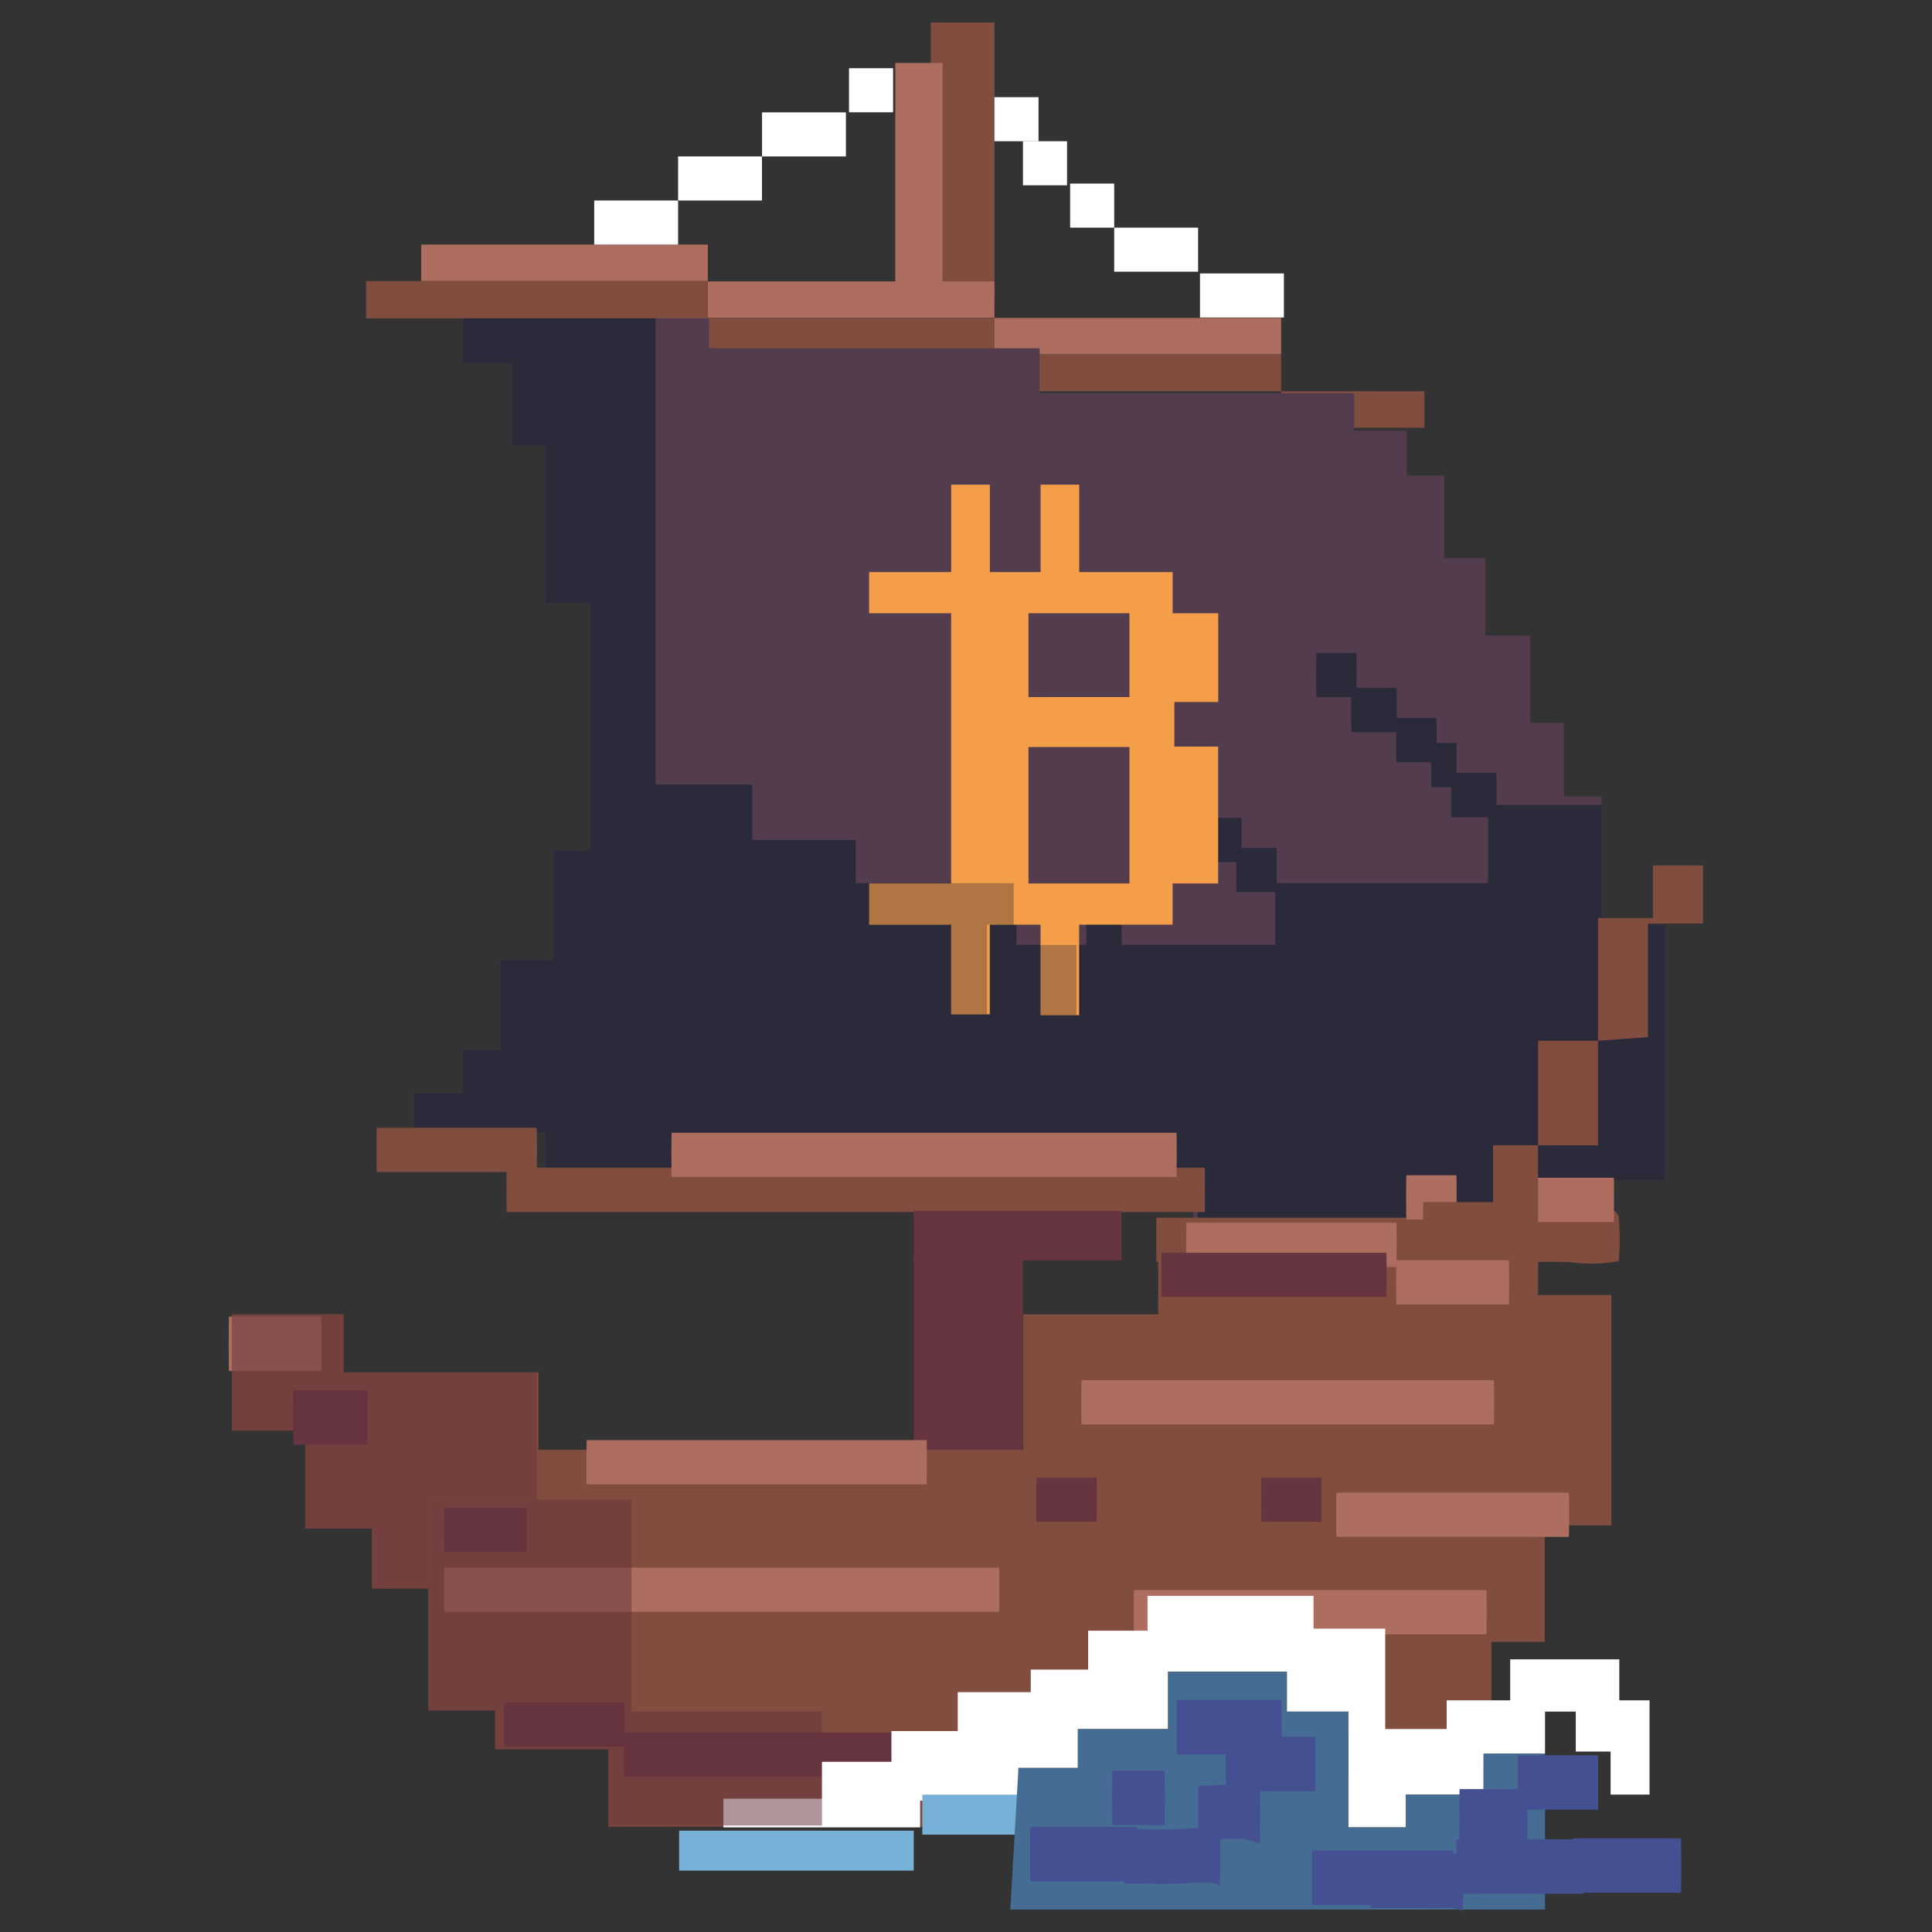 <svg xmlns="http://www.w3.org/2000/svg" viewBox="0 0 215 215"><rect x="0" y="0" width="215" height="215" fill="#333333" stroke="none"/><defs><style>.cls-1{fill:none;}.cls-2{fill:#814d3f;}.cls-3{fill:#ad6e60;}.cls-4{fill:#fff;}.cls-5{fill:#523c4e;}.cls-13,.cls-6{fill:#2a2a3a;}.cls-7,.cls-8{fill:#66353f;}.cls-8{opacity:0.52;}.cls-9{fill:#77b1d7;}.cls-10{fill:#456c93;}.cls-11{fill:#455093;}.cls-12{fill:#f49e49;}.cls-13{opacity:0.34;}</style></defs><g id="Layer_2" data-name="Layer 2"><g id="Layer_1-2" data-name="Layer 1"><rect class="cls-1" width="215" height="215"/><rect class="cls-2" x="40.735" y="31.275" width="38.033" height="4.149"/><rect class="cls-2" x="78.768" y="35.424" width="31.898" height="4.058"/><rect class="cls-3" x="46.87" y="27.217" width="31.898" height="4.058"/><rect class="cls-3" x="110.667" y="35.378" width="31.898" height="4.058"/><rect class="cls-2" x="110.667" y="39.482" width="31.898" height="4.058"/><rect class="cls-2" x="142.565" y="43.54" width="15.949" height="4.058"/><rect class="cls-2" x="103.584" y="2.5" width="7.083" height="30.849"/><rect class="cls-3" x="99.632" y="7.004" width="5.257" height="26.346"/><rect class="cls-3" x="78.768" y="31.32" width="31.898" height="4.058"/><rect class="cls-4" x="66.126" y="22.313" width="9.335" height="4.904"/><rect class="cls-4" x="133.54" y="30.429" width="9.335" height="4.904"/><rect class="cls-4" x="75.461" y="17.409" width="9.335" height="4.904"/><rect class="cls-4" x="123.993" y="25.333" width="9.335" height="4.904"/><rect class="cls-4" x="84.804" y="12.506" width="9.335" height="4.904"/><rect class="cls-4" x="94.481" y="7.592" width="4.904" height="4.904"/><rect class="cls-4" x="119.089" y="20.429" width="4.904" height="4.904"/><rect class="cls-4" x="113.839" y="15.715" width="4.904" height="4.904"/><rect class="cls-4" x="110.667" y="10.811" width="4.904" height="4.904"/><polygon class="cls-5" points="51.509 35.424 51.509 40.425 56.928 40.425 56.928 49.595 60.679 49.595 60.679 67.1 65.68 67.1 65.68 94.635 61.512 94.635 61.512 106.79 55.677 106.79 55.677 116.813 51.509 116.813 51.509 121.656 46.091 121.656 46.091 126.056 60.679 126.056 60.679 130.899 132.785 130.899 132.785 135.743 160.71 135.743 174.464 135.743 174.464 139.206 179.466 139.206 179.466 131.344 185.301 131.344 185.301 102.892 178.215 102.892 178.215 88.637 174.047 88.637 174.047 80.438 170.296 80.438 170.296 70.726 165.295 70.726 165.295 62.098 160.71 62.098 160.71 52.929 156.542 52.929 156.542 47.927 150.707 47.927 150.707 43.759 115.696 43.759 115.696 38.758 79.435 38.758 51.509 35.424"/><polygon class="cls-5" points="78.879 41.814 78.879 35.424 51.509 35.424 78.879 41.814"/><polygon class="cls-6" points="72.953 35.424 72.953 87.315 83.726 87.315 83.726 93.478 95.229 93.478 95.229 98.282 113.118 98.282 113.118 105.158 141.9 105.158 141.9 98.282 165.601 98.282 165.601 89.584 178.215 89.584 178.215 102.892 185.301 102.892 185.301 131.344 179.466 131.344 180.134 137.879 133.282 137.879 133.282 130.899 60.679 130.899 60.679 126.056 46.091 126.056 46.091 121.656 51.509 121.656 51.509 116.813 55.677 116.813 55.677 106.79 61.512 106.79 61.512 94.635 65.68 94.635 65.68 67.1 60.679 67.1 60.679 49.595 56.928 49.595 56.928 40.425 51.509 40.425 51.509 35.424 72.953 35.424"/><path class="cls-2" d="M41.929,130.425h17.8c.036,0,.037-4.925,0-4.925h-17.8c-.036,0-.037,4.925,0,4.925Z"/><path class="cls-2" d="M56.391,134.875h77.677c.036,0,.038-4.925,0-4.925H133.7c-.036,0-.038,4.925,0,4.925h.364c.036,0,.038-4.925,0-4.925H56.391c-.037,0-.038,4.925,0,4.925Z"/><path class="cls-2" d="M128.7,140.437h40.229c1.959,0,3.931-.066,5.888.034a17.272,17.272,0,0,0,5.319-.129,28.049,28.049,0,0,0,0-4.925,1.474,1.474,0,0,0-1.377-1.017c.187.025-.259,4.889,0,4.924a1.475,1.475,0,0,1,1.377,1.018v-4.925a17.272,17.272,0,0,1-5.319.129c-1.957-.1-3.929-.034-5.888-.034H128.7c-.036,0-.037,4.925,0,4.925Z"/><path class="cls-3" d="M74.746,130.981h56.177c.036,0,.037-4.925,0-4.925H74.746c-.037,0-.038,4.925,0,4.925Z"/><path class="cls-6" d="M135.373,134.637h41.159"/><path class="cls-3" d="M179.591,131.062H167.355c-.036,0-.038,4.925,0,4.925h12.236c.037,0,.038-4.925,0-4.925Z"/><path class="cls-3" d="M162.071,130.784h-5.562c-.037,0-.038,4.925,0,4.925h5.562c.036,0,.037-4.925,0-4.925Z"/><path class="cls-6" d="M142.047,94.352H137.6c-.036,0-.037,4.925,0,4.925h4.45c.036,0,.038-4.925,0-4.925Z"/><path class="cls-6" d="M138.154,91.015H133.7c-.036,0-.038,4.925,0,4.925h4.45c.036,0,.037-4.925,0-4.925Z"/><path class="cls-6" d="M133.7,87.122H128.7c-.036,0-.037,4.925,0,4.925H133.7c.036,0,.037-4.925,0-4.925Z"/><path class="cls-6" d="M166.52,86.009h-5.006c-.036,0-.037,4.925,0,4.925h5.006c.037,0,.038-4.925,0-4.925Z"/><path class="cls-6" d="M162.071,82.672H159.29c-.037,0-.038,4.925,0,4.925h2.781c.036,0,.037-4.925,0-4.925Z"/><path class="cls-6" d="M159.846,79.891H155.4c-.036,0-.037,4.925,0,4.925h4.45c.036,0,.037-4.925,0-4.925Z"/><path class="cls-6" d="M155.4,76.554H150.39c-.036,0-.037,4.925,0,4.925H155.4c.036,0,.038-4.925,0-4.925Z"/><path class="cls-6" d="M124.805,102.139h-3.894c-.036,0-.037,4.925,0,4.925h3.894c.036,0,.037-4.925,0-4.925Z"/><path class="cls-6" d="M150.946,72.66H146.5c-.036,0-.038,4.925,0,4.925h4.449c.037,0,.038-4.925,0-4.925Z"/><rect class="cls-7" x="101.684" y="134.749" width="23.121" height="5.513"/><rect class="cls-7" x="107.427" y="139.645" width="6.413" height="27.998"/><rect class="cls-7" x="101.684" y="139.645" width="6.413" height="27.998"/><polygon class="cls-2" points="30.439 146.262 38.226 146.262 38.226 152.726 59.918 152.726 59.918 161.344 113.871 161.344 113.871 146.262 128.889 146.262 128.889 139.332 158.368 139.332 158.368 133.77 166.155 133.77 166.155 127.451 171.161 127.451 171.161 115.82 177.835 115.82 177.835 102.176 183.953 102.176 183.953 96.305 189.516 96.305 189.516 102.769 183.397 102.769 183.397 115.415 177.835 115.82 177.835 127.466 171.161 127.451 171.161 133.77 171.161 144.107 179.318 144.107 179.318 169.739 171.902 169.739 171.902 182.717 165.969 182.717 165.969 196.811 160.036 196.811 160.036 203.275 67.705 203.275 67.705 194.657 55.098 194.657 55.098 190.348 47.682 190.348 47.682 176.784 41.378 176.784 41.378 170.109 33.962 170.109 33.962 159.189 25.804 159.189 25.804 146.262 30.439 146.262"/><path class="cls-3" d="M65.29,165.188h37.827c.037,0,.038-4.925,0-4.925H65.29c-.036,0-.038,4.925,0,4.925Z"/><path class="cls-3" d="M120.355,158.514h45.887c.036,0,.038-4.925,0-4.925H120.355c-.036,0-.038,4.925,0,4.925Z"/><path class="cls-3" d="M155.4,145.165h12.515c.036,0,.037-4.925,0-4.925H155.4c-.036,0-.037,4.925,0,4.925Z"/><path class="cls-3" d="M132.035,140.993H155.4c.036,0,.038-4.925,0-4.925H132.035c-.036,0-.037,4.925,0,4.925Z"/><path class="cls-3" d="M148.722,171.028h25.863c.037,0,.038-4.924,0-4.924H148.722c-.037,0-.038,4.924,0,4.924Z"/><path class="cls-3" d="M49.438,179.372h61.739c.037,0,.038-4.925,0-4.925H49.438c-.036,0-.038,4.925,0,4.925Z"/><path class="cls-3" d="M126.2,181.875h39.213c.036,0,.038-4.925,0-4.925H126.2c-.036,0-.037,4.925,0,4.925Z"/><path class="cls-7" d="M155.4,192.8H69.462c-.037,0-.038,4.925,0,4.925H155.4c.036,0,.038-4.925,0-4.925Z"/><path class="cls-7" d="M56.113,194.389H69.462c.036,0,.037-4.924,0-4.924H56.113c-.037,0-.038,4.924,0,4.924Z"/><path class="cls-3" d="M25.484,152.568H35.745c.045,0,.046-6.057,0-6.057H25.484c-.044,0-.046,6.057,0,6.057Z"/><path class="cls-7" d="M32.667,160.776h8.208c.045,0,.046-6.056,0-6.056H32.667c-.045,0-.046,6.056,0,6.056Z"/><path class="cls-7" d="M129.254,144.33h25.03c.036,0,.037-4.924,0-4.924h-25.03c-.036,0-.037,4.924,0,4.924Z"/><path class="cls-7" d="M147.053,164.435h-6.675c-.036,0-.037,4.925,0,4.925h6.675c.036,0,.038-4.925,0-4.925Z"/><path class="cls-7" d="M122.024,164.435h-6.675c-.036,0-.038,4.925,0,4.925h6.675c.036,0,.037-4.925,0-4.925Z"/><path class="cls-7" d="M58.616,167.772H49.438c-.036,0-.038,4.925,0,4.925h9.178c.036,0,.037-4.925,0-4.925Z"/><polygon class="cls-4" points="80.505 203.357 80.505 200.165 91.449 200.165 91.449 196.06 99.202 196.06 99.202 192.64 106.58 192.64 106.58 188.308 114.706 188.308 114.706 185.8 121.091 185.8 121.091 181.468 127.703 181.468 127.703 177.591 146.172 177.591 146.172 181.24 154.153 181.24 154.153 192.412 160.993 192.412 160.993 189.22 168.061 189.22 168.061 184.66 180.201 184.66 180.201 189.22 183.566 189.22 183.566 199.709 179.234 199.709 179.234 194.92 175.358 194.92 175.358 190.474 171.937 190.474 171.937 195.148 165.097 195.148 165.097 199.709 156.433 199.709 156.433 203.357 150.048 203.357 150.048 190.474 143.208 190.474 143.208 186.028 129.983 186.028 129.983 192.412 119.951 192.412 119.951 196.744 113.338 196.744 113.338 200.393 102.394 200.393 102.394 203.357 80.505 203.357"/><polygon class="cls-8" points="47.682 176.784 47.682 166.897 59.728 166.897 59.728 152.726 38.226 152.726 38.226 146.262 25.804 146.262 25.804 159.189 33.962 159.189 33.962 170.109 41.378 170.109 41.378 176.784 47.682 176.784"/><polyline class="cls-8" points="59.728 166.897 70.276 166.897 70.276 190.474 91.475 190.474 91.475 203.151 67.705 203.151 67.705 194.657 55.098 194.657 55.098 190.348 47.682 190.348 47.682 166.897"/><rect class="cls-9" x="75.576" y="203.723" width="26.108" height="4.445"/><rect class="cls-9" x="102.642" y="199.718" width="13.054" height="4.445"/><polygon class="cls-10" points="112.429 212.5 113.338 196.744 119.951 196.744 119.951 192.412 129.983 192.412 129.983 186.028 143.208 186.028 143.208 190.474 150.048 190.474 150.048 203.357 156.433 203.357 156.433 199.709 165.097 199.709 165.097 195.148 171.937 195.148 171.937 212.5 112.429 212.5"/><path class="cls-11" d="M130.966,195.235H142.6c.044,0,.046-6.056,0-6.056H130.966c-.044,0-.046,6.056,0,6.056Z"/><path class="cls-11" d="M136.438,199.339h9.919c.044,0,.046-6.056,0-6.056h-9.919c-.044,0-.046,6.056,0,6.056Z"/><path class="cls-11" d="M133.36,204.812c2.23-.009,4.72-.589,6.841.342-.011,0,.022-1.02.021-.887.008-.714.009-1.428.009-2.142s0-1.427-.009-2.141a3.921,3.921,0,0,0-.021-.887c-2.121-.931-4.611-.35-6.841-.342-.052,0-.038,6.057,0,6.057Z"/><path class="cls-11" d="M162.432,205.154h7.524c.045,0,.046-6.057,0-6.057h-7.524c-.045,0-.046,6.057,0,6.057Z"/><path class="cls-11" d="M168.93,201.392h8.893c.044,0,.046-6.057,0-6.057H168.93c-.044,0-.046,6.057,0,6.057Z"/><path class="cls-11" d="M129.6,197.045h-5.814c-.045,0-.046,6.057,0,6.057H129.6c.044,0,.046-6.057,0-6.057Z"/><path class="cls-11" d="M152.513,212.336h5.458c.857,0,1.717.025,2.572,0a5.7,5.7,0,0,1,1.21-.015,5.828,5.828,0,0,0,1.029.3c.032,0,.03-2.8.03-3.029,0-.714,0-1.427-.009-2.141a3.6,3.6,0,0,0-.021-.887,2.606,2.606,0,0,0-1.034-.282c.093.006-.184,6.043,0,6.056a2.617,2.617,0,0,1,1.034.283v-6.057a5.742,5.742,0,0,1-1.029-.3,5.629,5.629,0,0,0-1.21.015c-.855.028-1.715,0-2.572,0q-2.729,0-5.458,0c-.044,0-.046,6.056,0,6.056Z"/><path class="cls-11" d="M175.086,210.626h11.971c.045,0,.046-6.057,0-6.057H175.086c-.044,0-.046,6.057,0,6.057Z"/><path class="cls-11" d="M114.663,209.372H126.52c.044,0,.046-6.057,0-6.057H114.663c-.044,0-.046,6.057,0,6.057Z"/><path class="cls-11" d="M162.09,210.74h14.136c.045,0,.047-6.057,0-6.057H162.09c-.045,0-.046,6.057,0,6.057Z"/><path class="cls-11" d="M125.152,209.6c2.237,0,4.51.119,6.742-.027.717-.046,1.434-.109,2.153-.094.534.012,1.335,0,1.707.463a5.448,5.448,0,0,1,.022-.887q.01-1.071.009-2.141c0-.714,0-1.428-.009-2.142,0-.178.083-.758-.022-.887-.361-.444-1.126-.446-1.646-.461-.739-.021-1.477.045-2.214.093-2.232.145-4.505.026-6.742.026-.045,0-.046,6.057,0,6.057Z"/><path class="cls-11" d="M146.015,211.994h15.733c.044,0,.046-6.056,0-6.056H146.015c-.045,0-.046,6.056,0,6.056Z"/><path class="cls-12" d="M135.569,78.12V68.242H130.5V63.663H120.1V53.932h-4.3v9.731h-5.645V53.932h-4.305v9.731H96.716v4.579h9.126V98.317H96.716V102.9h9.126v9.976h4.305V102.9h5.645v10.068h4.3V102.9h10.4V98.317h5.069V83.08h-4.875V78.12Zm-9.878-9.878v9.33H114.452v-9.33ZM114.452,98.317V83.135h11.239V98.317Z"/><polygon class="cls-13" points="96.406 98.317 96.406 102.896 105.532 102.896 105.532 112.872 109.837 112.872 109.837 102.896 112.808 102.896 112.808 98.282 105.532 98.282 105.532 98.317 96.406 98.317"/><rect class="cls-13" x="115.482" y="105.158" width="4.305" height="7.806"/></g></g></svg>